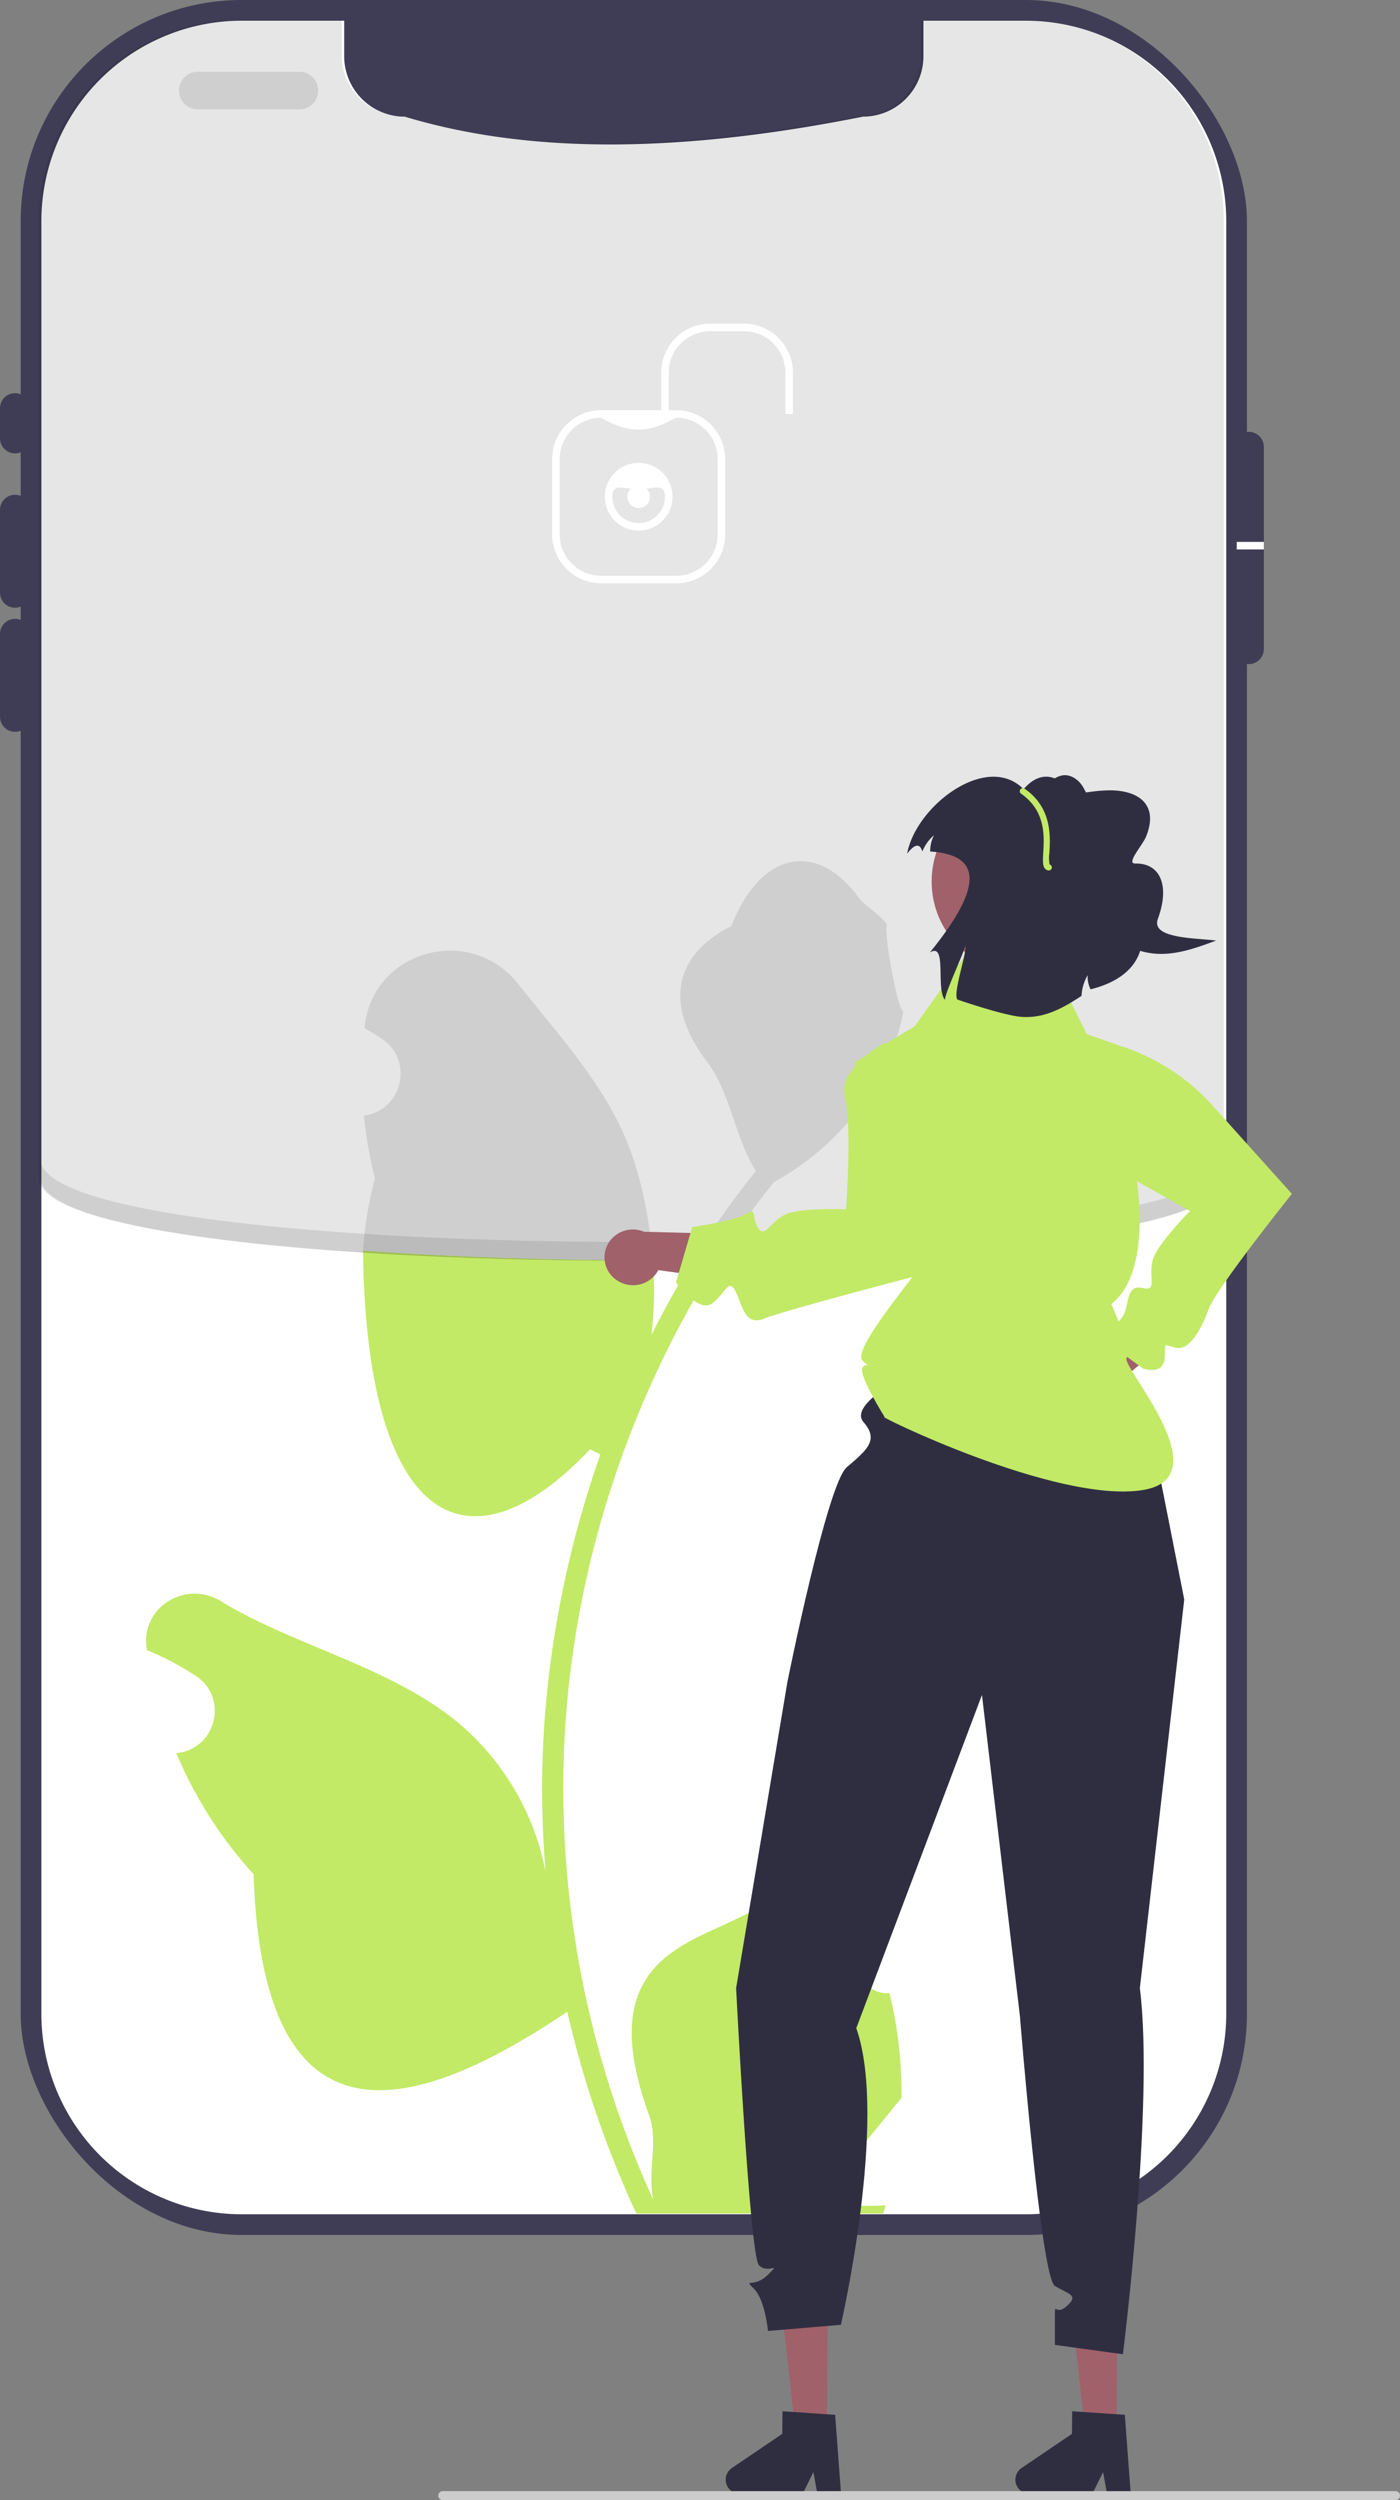 <svg xmlns="http://www.w3.org/2000/svg" width="372.193" height="664.464" viewBox="0 0 372.193 664.464" xmlns:xlink="http://www.w3.org/1999/xlink" role="img" artist="Katerina Limpitsouni" source="https://undraw.co/"><rect x="0" y="0" width="372.193" height="664.464" fill="#808080" stroke="none"/><rect x="5.5" width="326" height="594" rx="58.728" fill="#3f3d56"/><path d="M739.904,176.5v476.54a53.292,53.292,0,0,1-53.23,53.23h-208.54a53.292,53.292,0,0,1-53.23-53.23v-476.54a53.292,53.292,0,0,1,53.23-53.23h27.27v9.42a16.081,16.081,0,0,0,16.08,16.08c35.305,10.665,76.747,9,121.84,0a16.081,16.081,0,0,0,16.08-16.08v-9.42h27.27A53.292,53.292,0,0,1,739.904,176.5Z" transform="translate(-413.903 -117.768)" fill="#fff"/><path d="M417.903,238.268a4.005,4.005,0,0,1-4-4v-8a4,4,0,1,1,8,0v8A4.005,4.005,0,0,1,417.903,238.268Z" transform="translate(-413.903 -117.768)" fill="#3f3d56"/><path d="M417.903,279.289a4.005,4.005,0,0,1-4-4l0-22.021a4,4,0,1,1,8,0l0,22.021A4.005,4.005,0,0,1,417.903,279.289Z" transform="translate(-413.903 -117.768)" fill="#3f3d56"/><path d="M417.903,312.268a4.005,4.005,0,0,1-4-4V286.247a4,4,0,0,1,8,0V308.268A4.005,4.005,0,0,1,417.903,312.268Z" transform="translate(-413.903 -117.768)" fill="#3f3d56"/><path d="M745.905,232.54a3.997,3.997,0,0,0-4,3.99v53.74a4,4,0,0,0,8,0V236.53A4.003,4.003,0,0,0,745.905,232.54Z" transform="translate(-413.903 -117.768)" fill="#3f3d56"/><path d="M493.489,146.841h-27a5,5,0,0,1,0-10h27a5,5,0,0,1,0,10Z" transform="translate(-413.903 -117.768)" fill="#e6e6e6"/><path d="M650.362,647.495c-7.524.471-11.683-8.877-5.99-14.326.208-.828.358-1.423.566-2.251q-.112-.271-.225-.541c-7.609-18.144-23.017-7.958-40.943.152-14.785,6.689-29.687,15.404-17.321,49.336,2.597,7.128-.518,15.196,1.153,22.583A263.258,263.258,0,0,1,563.655,593.109a254.101,254.101,0,0,1,1.576-28.347q1.306-11.574,3.623-22.983a267.545,267.545,0,0,1,35.917-89.193q-3.296.044-6.602.071-5.95,9.715-11.089,19.891a100.252,100.252,0,0,0,.385-19.849c-26.731-.01-53.442-.865-77.058-2.565.896,72.379,27.613,87.472,60.376,52.807.917.47,1.812.941,2.729,1.388a273.582,273.582,0,0,0-14.726,69.302,259.474,259.474,0,0,0,.188,41.896q-.035-.247-.071-.494a68.565,68.565,0,0,0-23.407-39.591C517.484,560.646,492.036,555.197,472.603,543.303c-9.354-5.725-21.341,1.673-19.708,12.518q.039.26.079.519a75.332,75.332,0,0,1,8.445,4.069q2.341,1.321,4.584,2.804c8.521,5.635,5.576,18.844-4.52,20.402l-.229.035c-.165.024-.306.047-.47.071a111.645,111.645,0,0,0,20.536,32.157c2.409,74.338,41.522,64.752,83.369,36.58h.024a273.503,273.503,0,0,0,18.372,53.635h65.632c.235-.729.447-1.482.659-2.211a74.578,74.578,0,0,1-18.161-1.082c4.87-5.975,9.739-11.998,14.608-17.973a4.089,4.089,0,0,0,.306-.353c2.47-3.058,4.964-6.093,7.434-9.151l.001-.004a109.228,109.228,0,0,0-3.201-27.825Z" transform="translate(-413.903 -117.768)" fill="#c2ea66"/><path d="M580.427,420.796c-6.367-15.36-18.301-28.296-28.811-41.575-12.624-15.95-38.51-8.989-40.734,11.23q-.032.294-.063.587,2.342,1.321,4.584,2.804c8.521,5.635,5.576,18.844-4.52,20.402l-.229.035a111.551,111.551,0,0,0,2.94,16.679,101.224,101.224,0,0,0-3.19,19.177c23.616,1.7,50.328,2.555,77.058,2.565C586.598,440.943,583.984,429.367,580.427,420.796Z" transform="translate(-413.903 -117.768)" fill="#e6e6e6"/><path d="M649.141,401.33a54.06,54.06,0,0,0,4.917-14.773c-1.435.188-5.411-21.666-4.328-23.007-2-3.035-5.579-4.543-7.763-7.504-10.862-14.727-25.827-12.155-33.639,7.857-16.689,8.423-16.851,22.392-6.61,35.827,6.515,8.547,7.41,20.113,13.127,29.264-.588.753-1.2,1.482-1.788,2.235a263.619,263.619,0,0,0-16.886,24.429q3.306-.027,6.602-.071a259.313,259.313,0,0,1,16.894-23.675A70.871,70.871,0,0,0,649.141,401.33Z" transform="translate(-413.903 -117.768)" fill="#e6e6e6"/><path d="M739.242,176.284v254.54c0,29.35-315,29.35-315,0v-254.54a53.292,53.292,0,0,1,53.23-53.23h27.27v9.42a16.081,16.081,0,0,0,16.08,16.08c33.805,10.617,75.539,8.869,121.84,0a16.081,16.081,0,0,0,16.08-16.08v-9.42h27.27A53.292,53.292,0,0,1,739.242,176.284Z" transform="translate(-413.903 -117.768)" opacity="0.1"/><path d="M611.695,203.79h-9a13.014,13.014,0,0,0-13,13v10h-16a13.014,13.014,0,0,0-13,13v20a13.014,13.014,0,0,0,13,13h20a13.014,13.014,0,0,0,13-13v-20a13.014,13.014,0,0,0-13-13h-2v-10a11.012,11.012,0,0,1,11-11h9a11.012,11.012,0,0,1,11,11v11h2v-11A13.014,13.014,0,0,0,611.695,203.79Zm-7,36v20a11.012,11.012,0,0,1-11,11h-20a11.012,11.012,0,0,1-11-11v-20a11.012,11.012,0,0,1,11-11c9.469,5.509,14.686,2.66,20,0A11.012,11.012,0,0,1,604.695,239.79Z" transform="translate(-413.903 -117.768)" fill="#fff"/><path d="M583.695,258.79a9,9,0,1,0-9-9A9.01,9.01,0,0,0,583.695,258.79Zm0-11c3.86,0,7-1.86,7,2a7,7,0,1,1-14,0C576.695,245.93,579.835,247.79,583.695,247.79Z" transform="translate(-413.903 -117.768)" fill="#fff"/><circle cx="169.791" cy="132.022" r="3" fill="#fff"/><rect x="328.791" y="144.022" width="7.21" height="2" fill="#fff"/><path d="M424.695,425.843v5c0,29.35,315,29.35,315,0v-5C739.695,455.193,424.695,455.193,424.695,425.843Z" transform="translate(-413.903 -117.768)" opacity="0.1"/><path d="M702.922,497.386a7.665,7.665,0,0,0,6.019-8.835,7.353,7.353,0,0,0-.327-1.171l20.489-17.183-5.061-13.464-25.522,26.573a7.644,7.644,0,0,0-4.326,8.268,7.315,7.315,0,0,0,8.531,5.851h0Q702.824,497.407,702.922,497.386Z" transform="translate(-413.903 -117.768)" fill="#a0616a"/><path d="M712.57,395.996l-8.125,6.479s-9.71,17.653-2.75,21.315,28.598,15.838,28.598,15.838-8.943,8.902-9.997,13.226,1.28,8.166-2.426,7.261-3.811,2.04-4.716,5.746-6.931,7.119-6.931,7.119L717.742,481.48s5.332,1.883,5.769-2.591-.777-3.843,2.929-2.939,6.829-4.895,8.803-10.304S757.357,435.064,757.357,435.064l-21.071-23.448a55.998,55.998,0,0,0-23.716-15.619Z" transform="translate(-413.903 -117.768)" fill="#c2ea66"/><polygon points="296.815 645.673 288.426 645.602 284.713 612.491 297.094 612.596 296.815 645.673" fill="#a0616a"/><path d="M683.848,776.78a3.755,3.755,0,0,0,3.718,3.783l16.679.139,2.92-5.918,1.072,5.949,6.293.057-1.589-21.217-2.189-.146-8.931-.616-2.881-.193-.051,6.003-13.398,9.087A3.749,3.749,0,0,0,683.848,776.78Z" transform="translate(-413.903 -117.768)" fill="#2f2e41"/><polygon points="219.799 645.673 211.411 645.602 207.697 612.491 220.078 612.596 219.799 645.673" fill="#a0616a"/><path d="M606.833,776.78a3.755,3.755,0,0,0,3.718,3.783l16.679.139,2.92-5.918,1.072,5.949,6.293.057-1.589-21.217-2.189-.146-8.931-.616-2.881-.193-.051,6.003-13.398,9.087A3.749,3.749,0,0,0,606.833,776.78Z" transform="translate(-413.903 -117.768)" fill="#2f2e41"/><path d="M655.406,483.055s-16.108,7.935-11.908,12.711.748,7.477-4.486,11.964-15.771,57.04-15.771,57.04l-13.644,81.409s3.62,71.084,6.05,73.616,6.168-1.207,2.429,2.532-6.73.748-3.739,3.739,3.739,11.216,3.739,11.216l19.376-1.633s12.612-54.639,4.095-78.844l33.412-88.545,10.101,85.437s5.545,69.378,9.283,71.621,6.432,2.394,3.216,5.31-3.216-1.571-3.216,2.915v7.441l18.087,2.483s8.401-66.511,4.504-97.287L728.738,542.873l-9.196-46.553-9.497-12.517Z" transform="translate(-413.903 -117.768)" fill="#2f2e41"/><path d="M577.677,457.876a7.665,7.665,0,0,0,10.585-1.503,7.354,7.354,0,0,0,.645-1.03l26.501,3.57,6.543-12.81-36.832-.965a7.644,7.644,0,0,0-9.025,2.372,7.315,7.315,0,0,0,1.421,10.247l0,0Q577.595,457.818,577.677,457.876Z" transform="translate(-413.903 -117.768)" fill="#a0616a"/><path d="M659.114,396.713l-10.262-1.641s-12.316,6.724-10.334,14.335.285,29.795.285,29.795-12.603-.613-16.51,1.52-5.173,6.446-7.001,3.098.099-5.125-3.249-3.297-14.105,3.355-14.105,3.355l-4.324,14.724s6.008,8.261,9.609,5.571,4.31-6.7,6.138-3.351,2.338,9.589,7.665,7.405,43.379-12.094,43.379-12.094l4.599-45.974Z" transform="translate(-413.903 -117.768)" fill="#c2ea66"/><path d="M649.099,494.406s-7.245-11.563-5.866-13.259,3.107,1.235,0-1.726,14.317-22.721,15.461-25.632S641.254,400.058,641.254,400.058l15.829-9.533,13.378-18.821,23.926,3.828,8.418,17.064L714.695,396.79l1,1v31s5.292,26.461-6.351,35.57c0,0,5.555,12.101,4.06,14.344s25.393,31.719,4.291,35.086C694.581,517.478,645.277,493.099,649.099,494.406Z" transform="translate(-413.903 -117.768)" fill="#c2ea66"/><path d="M530.427,781.042a1.186,1.186,0,0,0,1.19,1.19h253.29a1.19,1.19,0,1,0,0-2.38h-253.29A1.187,1.187,0,0,0,530.427,781.042Z" transform="translate(-413.903 -117.768)" fill="#ccc"/><circle cx="272.045" cy="234.283" r="24.363" fill="#a0616a"/><path d="M704.774,334.04c-.251-2.193-1.753-4.903-2.799-6.846s-3.064-3.531-5.267-3.395a5.618,5.618,0,0,0-4.304,2.925,11.781,11.781,0,0,0-1.339,5.201,27.241,27.241,0,0,0,8.858,21.691c1.708,1.531,3.762,2.894,6.056,2.946a7.811,7.811,0,0,0,5.532-2.488c3.712-3.717,4.273-9.828,2.291-14.693s-2.867-6.758-7.398-9.415" transform="translate(-413.903 -117.768)" fill="#2f2e41"/><path d="M670.549,369.08c.407,2.168-3.341,12.476-2.143,14.334,0,0,12.404,4.308,17.146,4.618,5.794.375,10.454-2.002,15.873-5.579a12.166,12.166,0,0,1,1.638-5.509,7.371,7.371,0,0,0,.766,3.765c20.296-5.042,15.327-23.255,3.069-31.788l-8.149-18.742c2.445.815-4.935-11.776-12.717-2.657-9.738-9.917-28.602,4.36-30.966,17.113,2.274-2.879,3.459-2.539,4.042-.554a11.225,11.225,0,0,1,3.096-4.327,9.382,9.382,0,0,0-1.01,4.327c15.361.953,12.502,11.316-.088,26.84,4.656-2.898,1.514,9.591,4,12.576C665.227,381.409,670.109,371.109,670.549,369.08Z" transform="translate(-413.903 -117.768)" fill="#2f2e41"/><path d="M692.716,349.121a.815.815,0,0,0,.222-1.599,9.872,9.872,0,0,1-.056-3.035c.265-4.501.709-12.035-6.605-17.121a.815.815,0,0,0-.93,1.338c6.564,4.564,6.17,11.258,5.909,15.687-.149,2.532-.257,4.361,1.279,4.709A.809.809,0,0,0,692.716,349.121Z" transform="translate(-413.903 -117.768)" fill="#c2ea66"/><path d="M692.336,331.311A45.962,45.962,0,0,1,707.987,327.842c4.267-.181,9.359.771,11.093,4.674,1.052,2.368.492,5.143-.471,7.549s-5.462,7.262-2.871,7.209c6.507-.133,9.284,5.685,5.983,14.727-1.914,5.244,9.964,5.042,15.501,5.744-4.161,1.544-8.385,3.102-12.807,3.472s-9.145-.591-12.447-3.556c-3.573-3.209-4.946-8.192-5.554-12.956s-.639-9.67-2.254-14.192-5.324-8.735-10.109-9.136" transform="translate(-413.903 -117.768)" fill="#2f2e41"/></svg>